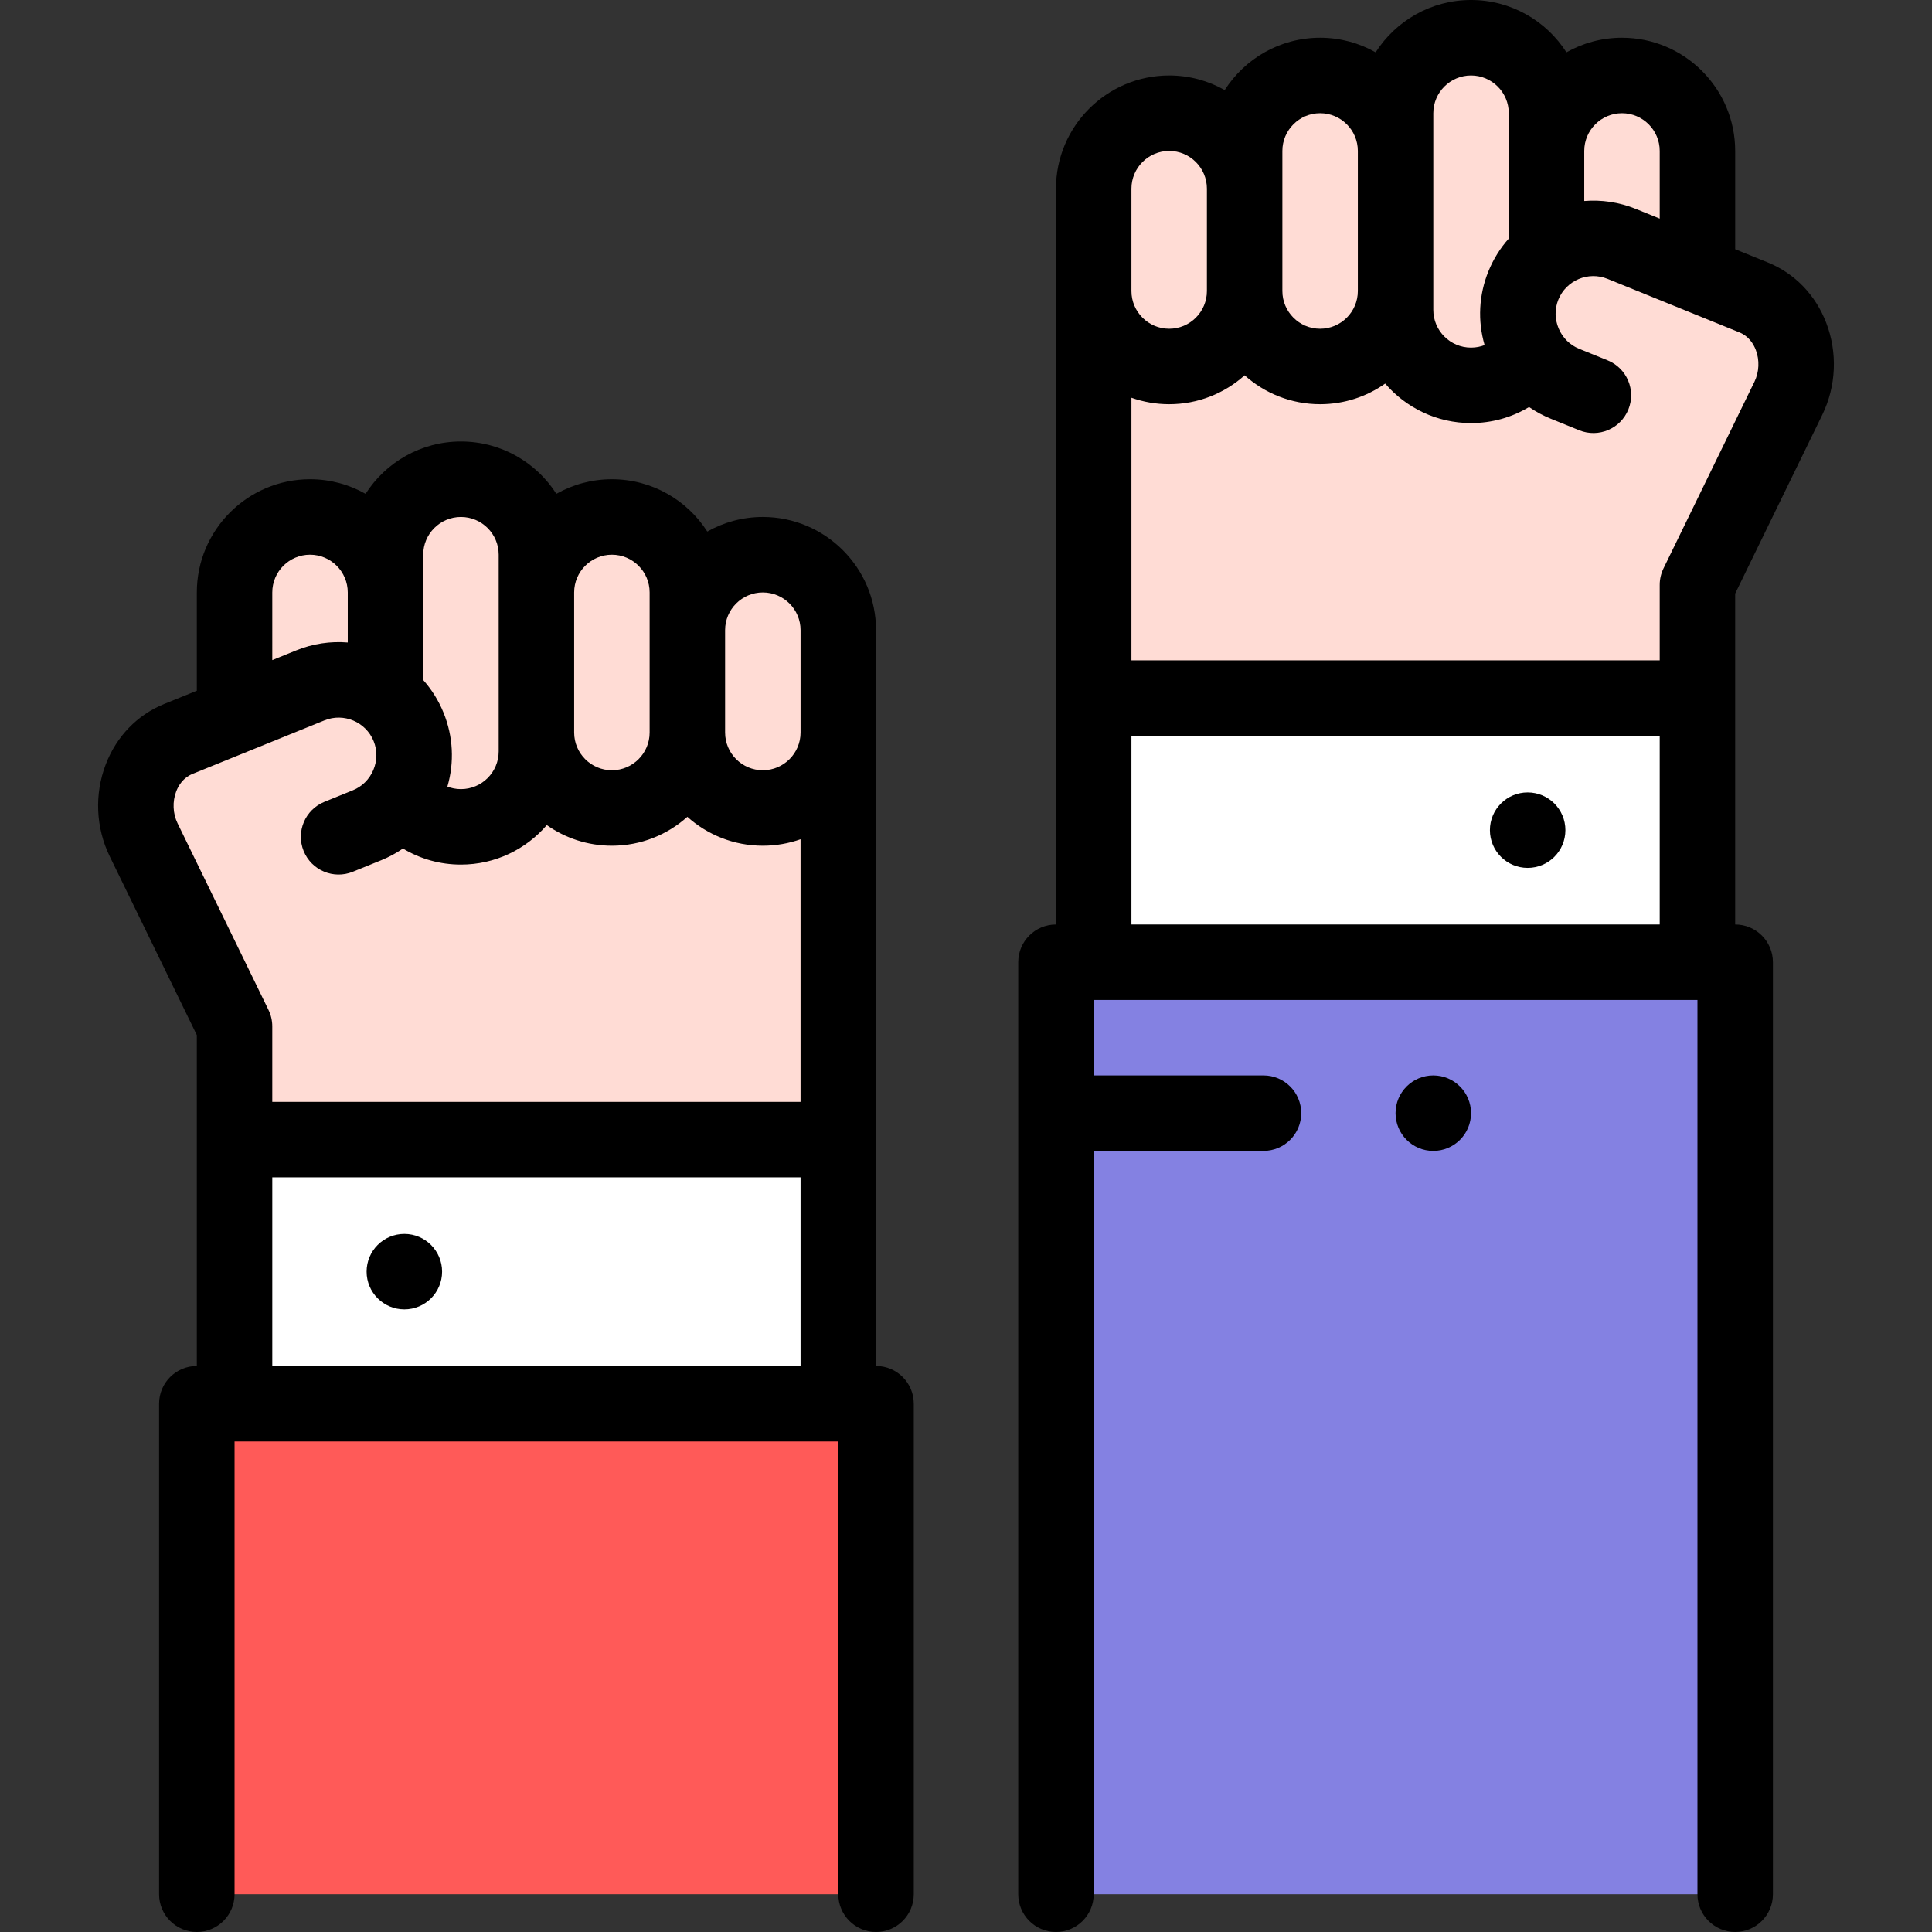 <svg id="Capa_1" enable-background="new 0 0 512.002 512.002" height="512" viewBox="0 0 512.002 512.002" width="512" xmlns="http://www.w3.org/2000/svg"><rect x="0" y="0" width="512.002" height="512.002" fill="#333333" stroke="none"/><g><g clip-rule="evenodd" fill-rule="evenodd"><g fill="#ffdcd5"><path d="m222.159 302.002v-107.876c0 11-9 19.999-20 19.999s-20-8.999-20-20c0 11-9.001 20-20 20-11 0-20-8.999-20-19.999v-37.124-10c0-11-9-19.999-20-19.999s-20 8.999-20 20v10c0-11-9-19.999-20-19.999s-20 9.005-20 19.999v29.281 3.501l-14.878 6.037c-10.192 4.135-14.035 16.854-9.217 26.74l24.095 49.441v30h160z"/><path d="m162.159 214.125c11 0 20-8.999 20-20v-27.124-10c0-11-9.001-19.999-20.001-19.999s-19.999 8.999-19.999 19.999v37.124c0 11.001 9 20 20 20z"/><path d="m182.159 194.126c0 11 8.999 20 20 20 11 0 20-8.999 20-19.999v-27.125c0-11-9-19.999-20-19.999s-20 8.999-20 20z"/></g><path d="m222.159 302.002h-160v70h160v-5z" fill="#fff"/><path d="m222.159 372.002h-160-10.001v130h180.001v-130z" fill="#ff5a58"/><path d="m289.843 185v-107.876c0 11 9 19.999 20 19.999s19.999-8.999 19.999-19.999c0 11 9.001 19.999 20.001 19.999s19.999-8.999 19.999-19.999v-37.125-10c0-11 9-19.999 20-19.999s20 8.999 20 20v10c0-11 9-19.999 20-19.999s20 9.005 20 19.999v29.281 3.5l14.878 6.037c10.192 4.135 14.035 16.854 9.217 26.74l-24.094 49.442v30z" fill="#ffdcd5"/><path d="m349.843 97.123c-11 0-20.001-8.999-20.001-19.999v-27.125-10c0-11 9.001-19.999 20-19.999 11 0 20 8.999 20 19.999v37.125c.001 11-8.999 19.999-19.999 19.999z" fill="#ffdcd5"/><path d="m329.843 77.124c0 11-8.999 19.999-19.999 19.999s-20-8.999-20-19.999v-27.125c0-11 9-19.999 20-19.999s19.999 8.999 19.999 20z" fill="#ffdcd5"/><path d="m289.843 185h160v70h-160v-5z" fill="#fff"/><path d="m289.843 255h160 10.001v247.002h-180.001v-247.002z" fill="#8481e2"/></g><g><path d="m107.159 327.002h-.007c-5.523 0-9.997 4.477-9.997 10s4.481 10 10.004 10 10-4.477 10-10-4.477-10-10-10z"/><path d="m232.159 362.002v-195.001c0-16.542-13.458-29.999-30-29.999-5.345 0-10.367 1.404-14.718 3.865-5.336-8.332-14.675-13.865-25.282-13.865-5.344 0-10.367 1.405-14.718 3.864-5.336-8.332-14.674-13.864-25.282-13.864s-19.946 5.533-25.282 13.865c-4.351-2.46-9.373-3.865-14.718-3.865-16.542 0-30 13.458-30 30v26.047l-8.638 3.505c-7.148 2.9-12.654 8.592-15.503 16.027-3.025 7.895-2.641 16.774 1.057 24.36l23.084 47.367v87.693h-.001c-5.523 0-10 4.477-10 10v130c0 5.523 4.477 10 10 10s10-4.477 10-10v-120h160.001v120c0 5.523 4.477 10 10 10s10-4.477 10-10v-130c0-5.522-4.477-9.999-10-9.999zm-30-205c5.514 0 10 4.485 10 9.999v27.125c0 5.514-4.486 9.999-10 9.999s-10-4.486-10-10v-27.124c0-5.513 4.486-9.999 10-9.999zm-40.001-10c5.514 0 10 4.486 10 10v10 27.124c0 5.514-4.486 10-10 10s-10-4.485-10-9.999v-37.125c.001-5.514 4.487-10 10-10zm-49.999-.001c0-5.514 4.486-10 10-10s10 4.486 10 10v10 37.125 5c0 5.514-4.486 10-10 10-1.383 0-2.584-.279-3.592-.674 1.872-6.446 1.536-13.273-1.016-19.562-1.326-3.269-3.168-6.177-5.392-8.67v-23.218zm-40 10c0-5.514 4.486-10 10-10s10 4.486 10 10v13.269c-4.525-.372-9.2.281-13.686 2.101l-6.314 2.562zm-25.106 61.179c-1.26-2.585-1.394-5.742-.359-8.442.598-1.56 1.837-3.633 4.347-4.651l34.951-14.183c5.111-2.074 10.953.397 13.026 5.507.996 2.455.968 5.169-.078 7.644s-2.974 4.386-5.428 5.381l-7.541 3.06c-5.118 2.077-7.583 7.909-5.507 13.026 2.077 5.117 7.909 7.582 13.026 5.507l7.541-3.06c2.049-.831 3.974-1.871 5.754-3.097 4.639 2.791 9.893 4.253 15.372 4.253 9.089 0 17.246-4.062 22.752-10.466 4.882 3.442 10.833 5.466 17.248 5.466 7.676 0 14.689-2.898 20-7.657 5.311 4.759 12.323 7.657 20 7.657 3.505 0 6.871-.604 10-1.714v69.591h-140v-20c0-1.518-.346-3.016-1.011-4.381zm25.106 93.822h140v50h-140z"/><path d="m482.927 109.939c3.697-7.586 4.082-16.465 1.057-24.36-2.849-7.435-8.354-13.126-15.502-16.027l-8.638-3.505v-26.047c0-16.542-13.458-30-30-30-5.345 0-10.367 1.404-14.718 3.865-5.337-8.332-14.675-13.865-25.283-13.865s-19.946 5.532-25.282 13.864c-4.35-2.459-9.373-3.864-14.717-3.864-10.607 0-19.946 5.533-25.282 13.865-4.352-2.461-9.374-3.865-14.719-3.865-16.542 0-30 13.458-30 29.999v195.001c-5.523 0-10 4.477-10 10v247.002c0 5.523 4.477 10 10 10s10-4.477 10-10v-197.002h44.996c5.523 0 10-4.477 10-10s-4.477-10-10-10h-44.996v-20h160.001v237.002c0 5.523 4.477 10 10 10s10-4.477 10-10v-247.002c0-5.523-4.477-10-10-10h-.001v-87.693zm-21.966-21.855c2.51 1.019 3.749 3.091 4.347 4.651 1.035 2.7.9 5.856-.359 8.442l-24.095 49.441c-.665 1.365-1.011 2.863-1.011 4.381v20h-140v-69.591c3.129 1.109 6.495 1.714 10 1.714 7.676 0 14.688-2.898 20-7.657 5.312 4.759 12.324 7.657 20 7.657 6.414 0 12.366-2.024 17.248-5.466 5.506 6.404 13.663 10.466 22.752 10.466 5.48 0 10.734-1.462 15.372-4.253 1.78 1.226 3.706 2.266 5.754 3.097l7.541 3.06c5.119 2.077 10.95-.39 13.026-5.507 2.076-5.118-.389-10.95-5.507-13.026l-7.541-3.06c-2.455-.996-4.382-2.907-5.428-5.381-1.046-2.475-1.074-5.19-.078-7.645 2.073-5.109 7.915-7.58 13.026-5.506zm-31.118-58.084c5.514 0 10 4.486 10 10v17.932l-6.314-2.562c-4.486-1.82-9.161-2.473-13.686-2.101v-13.269c0-5.514 4.486-10 10-10zm-50 0c0-5.514 4.486-10 10-10s10 4.486 10 10v10 23.219c-2.224 2.493-4.065 5.401-5.392 8.67-2.552 6.289-2.888 13.116-1.016 19.562-1.008.395-2.209.673-3.592.673-5.514 0-10-4.485-10-9.999v-5-37.125zm-29.999 0c5.514 0 10 4.486 10 10v37.125c0 5.514-4.486 9.999-10 9.999s-10-4.486-10-10v-27.124-10c-.001-5.514 4.486-10 10-10zm-50.001 19.999c0-5.514 4.486-9.999 10-9.999s10 4.486 10 10v27.124c0 5.514-4.486 10-10 10s-10-4.485-10-9.999zm0 195.001v-50h140v50z"/><path d="m404.843 210c-5.523 0-10 4.477-10 10s4.477 10 10 10h.007c5.523 0 9.997-4.477 9.997-10s-4.481-10-10.004-10z"/><path d="m379.836 285c-5.523 0-10 4.477-10 10s4.477 10 10 10h.007c5.523 0 9.997-4.477 9.997-10s-4.481-10-10.004-10z"/></g></g></svg>